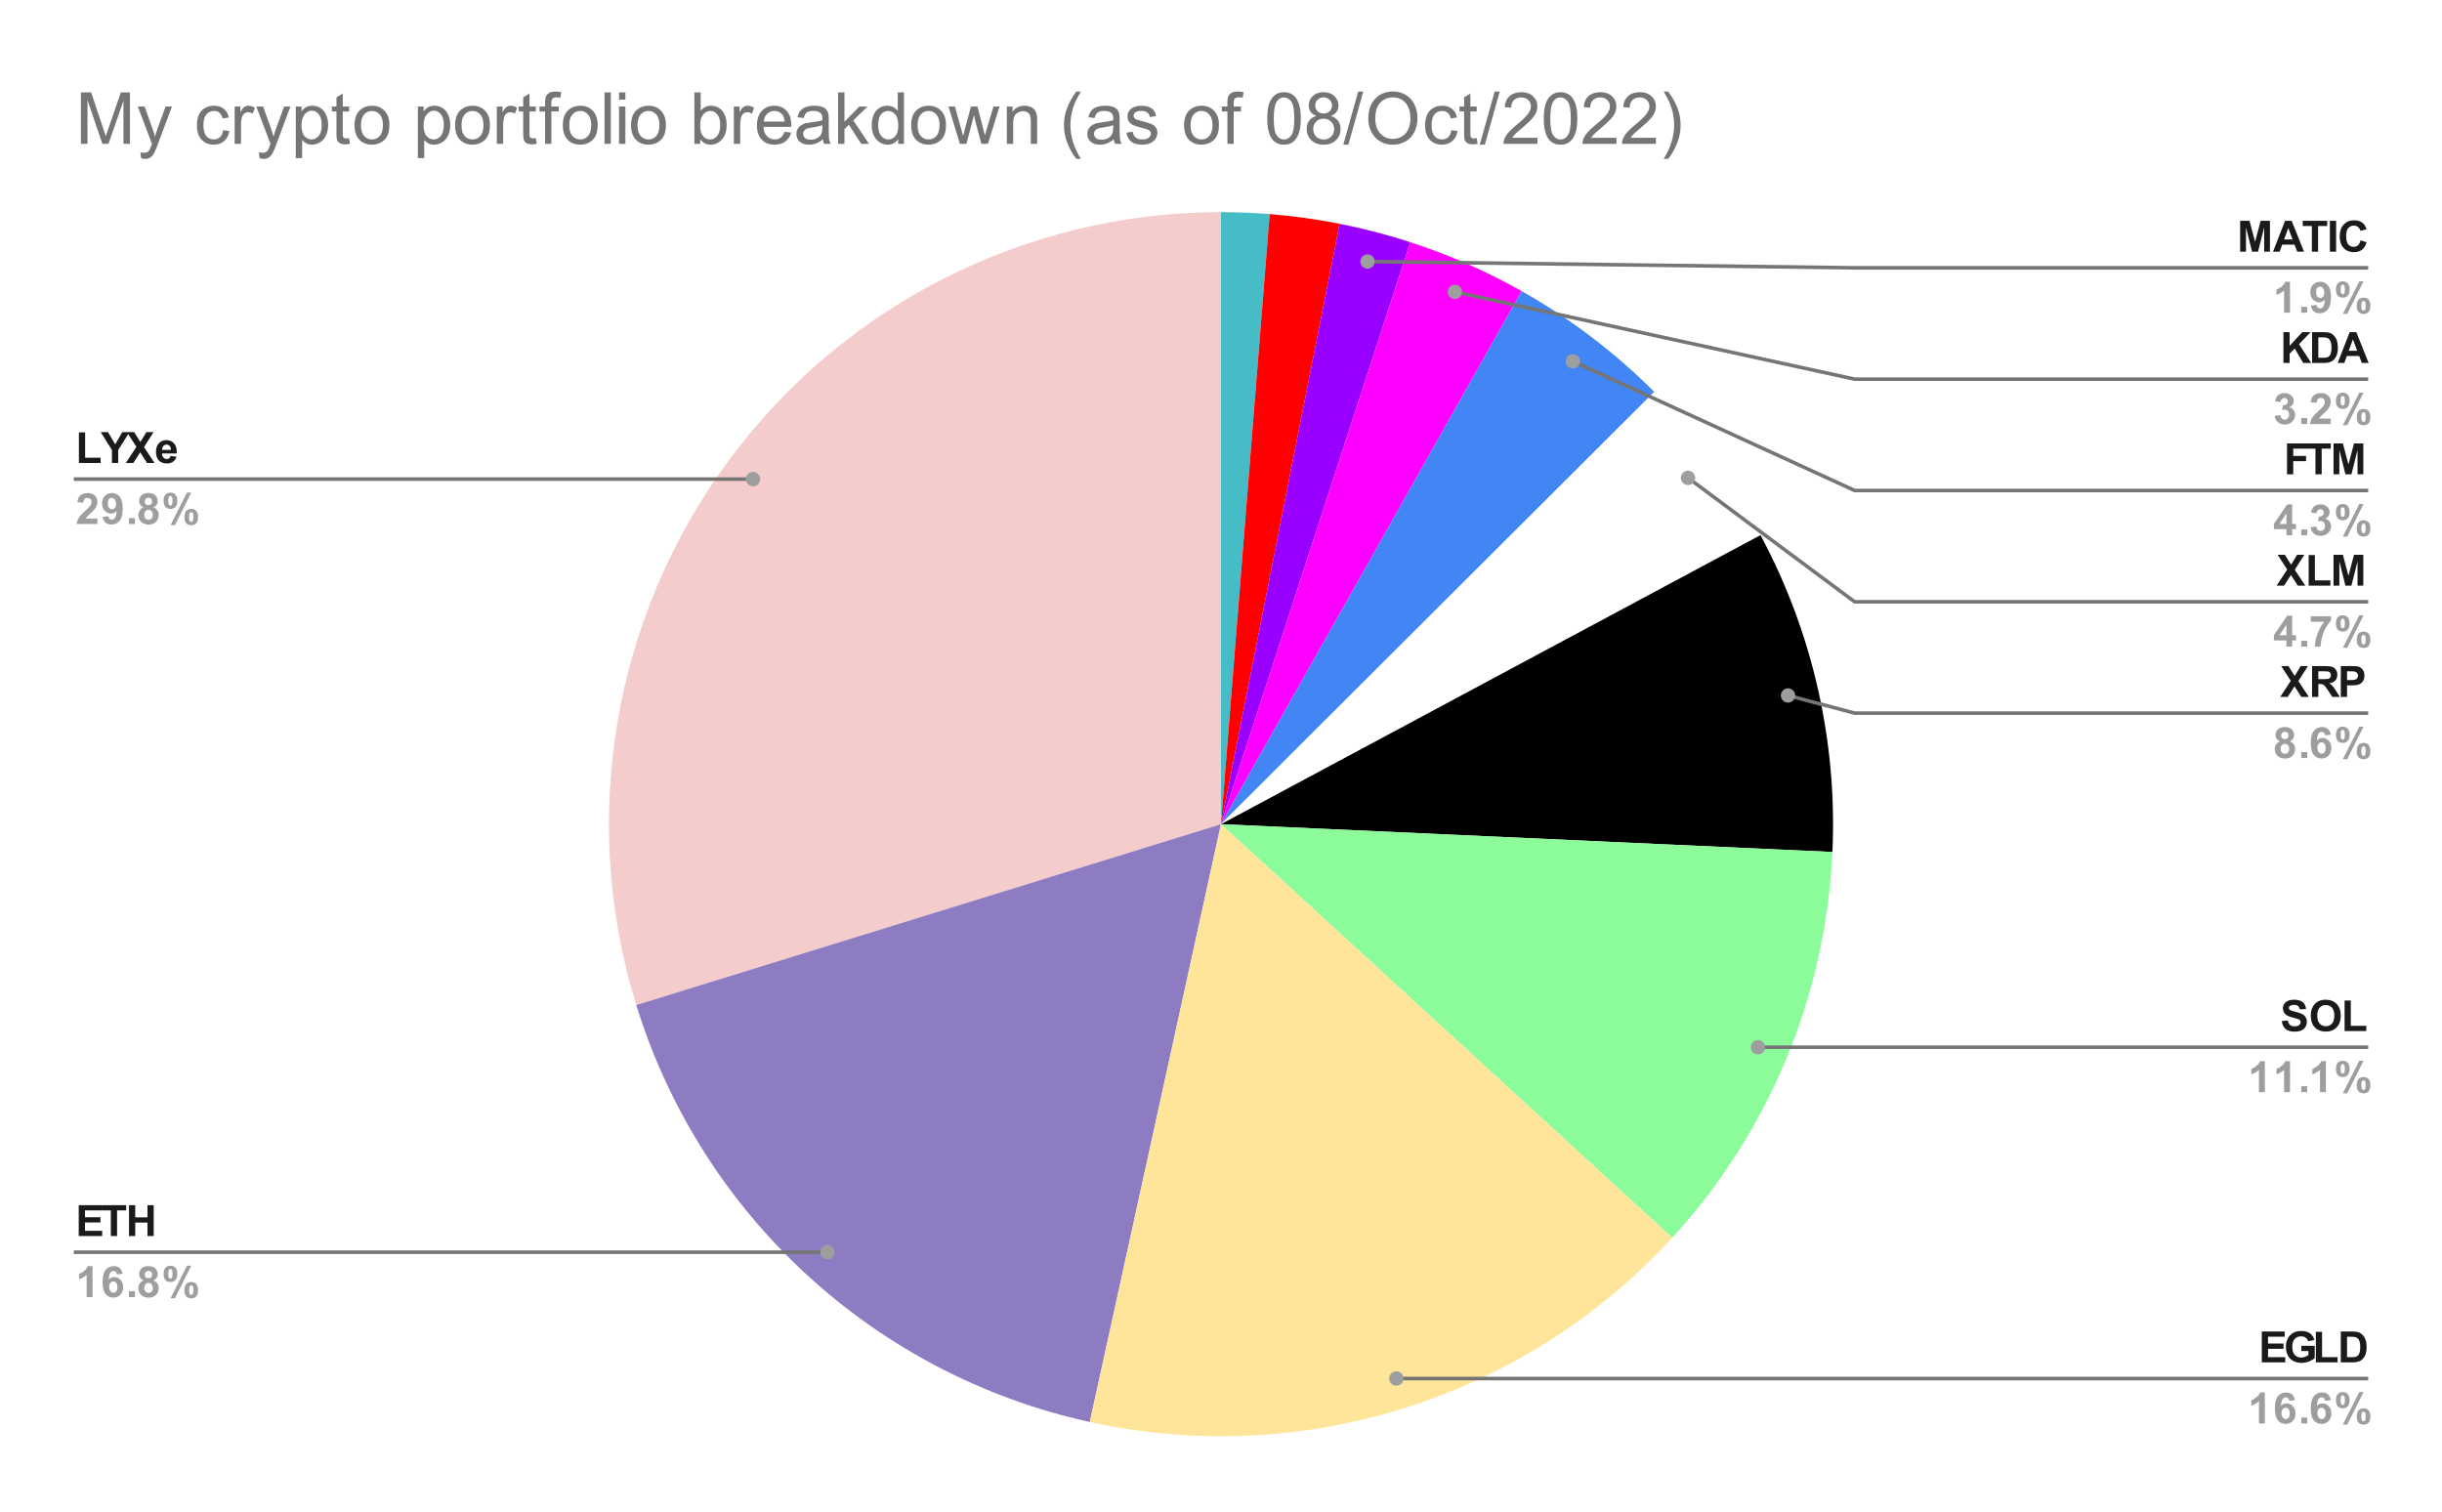 <svg version="1.1" viewBox="0.0 0.0 680.0 421.0" fill="none" stroke="none" stroke-linecap="square" stroke-miterlimit="10" width="680" height="421" xmlns:xlink="http://www.w3.org/1999/xlink" xmlns="http://www.w3.org/2000/svg"><path fill="#ffffff" d="M0 0L680.0 0L680.0 421.0L0 421.0L0 0Z" fill-rule="nonzero"/><path fill="#46bdc6" d="M340.0 59.083C344.523 59.083 349.045 59.263 353.553 59.623L340.0 229.517Z" fill-rule="nonzero"/><path fill="#ff0000" d="M353.553 59.623C360.092 60.145 366.595 61.043 373.031 62.315L340.0 229.517Z" fill-rule="nonzero"/><path fill="#9900ff" d="M373.031 62.315C379.688 63.63 386.26 65.341 392.714 67.44L340.0 229.517Z" fill-rule="nonzero"/><path fill="#ff00ff" d="M392.714 67.44C403.474 70.94 413.86 75.503 423.717 81.061L340.0 229.517Z" fill-rule="nonzero"/><path fill="#4285f4" d="M423.717 81.061C437.25 88.693 449.676 98.139 460.649 109.137L340.0 229.517Z" fill-rule="nonzero"/><path fill="#ffffff" d="M460.649 109.137C472.402 120.916 482.366 134.352 490.225 149.017L340.0 229.517Z" fill-rule="nonzero"/><path fill="#000000" d="M490.225 149.017C504.731 176.088 511.652 206.575 510.257 237.256L340.0 229.517Z" fill-rule="nonzero"/><path fill="#8cfb9a" d="M510.257 237.256C508.442 277.192 492.646 315.219 465.631 344.688L340.0 229.517Z" fill-rule="nonzero"/><path fill="#f4cccc" d="M177.177 279.878C161.182 228.165 170.704 171.928 202.831 128.363C234.958 84.797 285.87 59.083 340.0 59.083L340.0 229.517Z" fill-rule="nonzero"/><path fill="#8e7cc3" d="M303.466 395.988C243.54 382.837 195.306 338.491 177.177 279.878L340.0 229.517Z" fill-rule="nonzero"/><path fill="#ffe599" d="M465.631 344.688C424.581 389.466 362.801 409.01 303.466 395.988L340.0 229.517Z" fill-rule="nonzero"/><path fill="#1a1a1a" d="M21.972 128.92L21.972 120.405L23.706 120.405L23.706 127.467L28.019 127.467L28.019 128.92L21.972 128.92ZM31.175 128.92L31.175 125.311L28.034 120.327L30.066 120.327L32.081 123.733L34.066 120.327L36.066 120.327L32.909 125.311L32.909 128.92L31.175 128.92ZM35.05 128.92L37.987 124.436L35.331 120.327L37.347 120.327L39.081 123.092L40.769 120.327L42.769 120.327L40.097 124.499L43.034 128.92L40.941 128.92L39.034 125.952L37.128 128.92L35.05 128.92ZM47.519 126.936L49.159 127.217Q48.847 128.124 48.159 128.592Q47.472 129.061 46.456 129.061Q44.831 129.061 44.05 127.999Q43.425 127.155 43.425 125.858Q43.425 124.311 44.237 123.436Q45.05 122.561 46.284 122.561Q47.675 122.561 48.472 123.483Q49.284 124.389 49.237 126.28L45.112 126.28Q45.144 127.014 45.519 127.42Q45.894 127.827 46.472 127.827Q46.847 127.827 47.112 127.624Q47.378 127.405 47.519 126.936ZM47.612 125.28Q47.597 124.561 47.237 124.186Q46.894 123.811 46.378 123.811Q45.847 123.811 45.487 124.202Q45.144 124.608 45.144 125.28L47.612 125.28Z" fill-rule="nonzero"/><path fill="#9e9e9e" d="M27.128 144.389L27.128 145.92L21.347 145.92Q21.441 145.045 21.909 144.28Q22.378 143.499 23.769 142.217Q24.878 141.186 25.128 140.811Q25.472 140.295 25.472 139.795Q25.472 139.249 25.175 138.952Q24.878 138.655 24.363 138.655Q23.847 138.655 23.534 138.967Q23.238 139.28 23.191 139.999L21.55 139.842Q21.691 138.483 22.456 137.889Q23.238 137.295 24.394 137.295Q25.675 137.295 26.394 137.983Q27.128 138.67 27.128 139.686Q27.128 140.264 26.909 140.795Q26.706 141.311 26.253 141.889Q25.956 142.264 25.175 142.983Q24.394 143.702 24.191 143.936Q23.988 144.17 23.847 144.389L27.128 144.389ZM28.597 143.936L30.191 143.764Q30.253 144.249 30.488 144.483Q30.738 144.717 31.144 144.717Q31.659 144.717 32.003 144.249Q32.362 143.78 32.472 142.295Q31.847 143.014 30.909 143.014Q29.909 143.014 29.159 142.233Q28.425 141.452 28.425 140.202Q28.425 138.889 29.206 138.092Q29.988 137.295 31.191 137.295Q32.487 137.295 33.331 138.311Q34.175 139.311 34.175 141.624Q34.175 143.983 33.3 145.03Q32.425 146.077 31.019 146.077Q30.019 146.077 29.394 145.545Q28.769 144.999 28.597 143.936ZM32.316 140.342Q32.316 139.545 31.956 139.108Q31.597 138.655 31.113 138.655Q30.659 138.655 30.347 139.014Q30.05 139.374 30.05 140.202Q30.05 141.03 30.378 141.42Q30.706 141.811 31.191 141.811Q31.675 141.811 31.988 141.436Q32.316 141.061 32.316 140.342ZM35.909 145.92L35.909 144.28L37.566 144.28L37.566 145.92L35.909 145.92ZM39.972 141.28Q39.331 141.014 39.034 140.545Q38.753 140.077 38.753 139.514Q38.753 138.545 39.425 137.92Q40.097 137.295 41.331 137.295Q42.55 137.295 43.222 137.92Q43.909 138.545 43.909 139.514Q43.909 140.108 43.597 140.577Q43.284 141.045 42.722 141.28Q43.441 141.577 43.816 142.124Q44.191 142.67 44.191 143.389Q44.191 144.577 43.425 145.327Q42.675 146.077 41.409 146.077Q40.237 146.077 39.456 145.452Q38.534 144.733 38.534 143.467Q38.534 142.764 38.878 142.186Q39.222 141.608 39.972 141.28ZM40.316 139.624Q40.316 140.124 40.581 140.405Q40.862 140.67 41.331 140.67Q41.8 140.67 42.081 140.389Q42.362 140.108 42.362 139.624Q42.362 139.155 42.081 138.889Q41.8 138.608 41.347 138.608Q40.878 138.608 40.597 138.889Q40.316 139.17 40.316 139.624ZM40.159 143.311Q40.159 143.983 40.503 144.374Q40.862 144.749 41.378 144.749Q41.894 144.749 42.222 144.389Q42.55 144.014 42.55 143.327Q42.55 142.717 42.206 142.358Q41.878 141.983 41.362 141.983Q40.753 141.983 40.456 142.405Q40.159 142.827 40.159 143.311ZM45.566 139.452Q45.566 138.295 46.066 137.749Q46.581 137.186 47.456 137.186Q48.347 137.186 48.847 137.749Q49.362 138.295 49.362 139.452Q49.362 140.608 48.847 141.17Q48.347 141.717 47.487 141.717Q46.581 141.717 46.066 141.17Q45.566 140.608 45.566 139.452ZM46.862 139.436Q46.862 140.28 47.05 140.561Q47.191 140.78 47.456 140.78Q47.722 140.78 47.862 140.561Q48.05 140.28 48.05 139.436Q48.05 138.608 47.862 138.327Q47.722 138.108 47.456 138.108Q47.191 138.108 47.05 138.311Q46.862 138.608 46.862 139.436ZM48.706 146.249L47.487 146.249L52.066 137.186L53.253 137.186L48.706 146.249ZM51.362 143.999Q51.362 142.842 51.862 142.28Q52.378 141.717 53.253 141.717Q54.144 141.717 54.644 142.28Q55.159 142.842 55.159 143.999Q55.159 145.155 54.644 145.717Q54.144 146.264 53.284 146.264Q52.378 146.264 51.862 145.717Q51.362 145.155 51.362 143.999ZM52.644 143.983Q52.644 144.827 52.847 145.108Q52.987 145.327 53.253 145.327Q53.519 145.327 53.659 145.108Q53.847 144.827 53.847 143.983Q53.847 143.155 53.659 142.858Q53.519 142.655 53.253 142.655Q52.987 142.655 52.847 142.858Q52.644 143.155 52.644 143.983Z" fill-rule="nonzero"/><path stroke="#757575" stroke-width="1.0" stroke-linecap="butt" d="M21.05 133.42L163.567 133.42L209.689 133.42" fill-rule="nonzero"/><path fill="#9e9e9e" d="M211.689 133.42C211.689 132.316 210.794 131.42 209.689 131.42C208.585 131.42 207.689 132.316 207.689 133.42C207.689 134.525 208.585 135.42 209.689 135.42C210.794 135.42 211.689 134.525 211.689 133.42" fill-rule="nonzero"/><path fill="#1a1a1a" d="M21.925 344.208L21.925 335.614L28.3 335.614L28.3 337.067L23.659 337.067L23.659 338.974L27.972 338.974L27.972 340.427L23.659 340.427L23.659 342.755L28.456 342.755L28.456 344.208L21.925 344.208ZM30.863 344.208L30.863 337.067L28.316 337.067L28.316 335.614L35.128 335.614L35.128 337.067L32.597 337.067L32.597 344.208L30.863 344.208ZM35.925 344.208L35.925 335.614L37.659 335.614L37.659 339.005L41.066 339.005L41.066 335.614L42.8 335.614L42.8 344.208L41.066 344.208L41.066 340.458L37.659 340.458L37.659 344.208L35.925 344.208Z" fill-rule="nonzero"/><path fill="#9e9e9e" d="M25.769 361.208L24.128 361.208L24.128 355.005Q23.222 355.849 22.003 356.255L22.003 354.755Q22.644 354.552 23.394 353.958Q24.159 353.364 24.441 352.583L25.769 352.583L25.769 361.208ZM34.144 354.724L32.55 354.896Q32.487 354.411 32.237 354.177Q31.988 353.942 31.597 353.942Q31.081 353.942 30.722 354.411Q30.363 354.88 30.269 356.349Q30.878 355.63 31.8 355.63Q32.831 355.63 33.566 356.411Q34.3 357.192 34.3 358.442Q34.3 359.755 33.519 360.552Q32.753 361.349 31.534 361.349Q30.238 361.349 29.394 360.349Q28.566 359.333 28.566 357.036Q28.566 354.661 29.425 353.63Q30.3 352.583 31.706 352.583Q32.675 352.583 33.316 353.13Q33.956 353.677 34.144 354.724ZM30.409 358.317Q30.409 359.114 30.769 359.552Q31.144 359.989 31.613 359.989Q32.081 359.989 32.378 359.63Q32.691 359.271 32.691 358.458Q32.691 357.614 32.362 357.239Q32.034 356.849 31.534 356.849Q31.066 356.849 30.738 357.224Q30.409 357.583 30.409 358.317ZM35.909 361.208L35.909 359.567L37.566 359.567L37.566 361.208L35.909 361.208ZM39.972 356.567Q39.331 356.302 39.034 355.833Q38.753 355.364 38.753 354.802Q38.753 353.833 39.425 353.208Q40.097 352.583 41.331 352.583Q42.55 352.583 43.222 353.208Q43.909 353.833 43.909 354.802Q43.909 355.396 43.597 355.864Q43.284 356.333 42.722 356.567Q43.441 356.864 43.816 357.411Q44.191 357.958 44.191 358.677Q44.191 359.864 43.425 360.614Q42.675 361.364 41.409 361.364Q40.237 361.364 39.456 360.739Q38.534 360.021 38.534 358.755Q38.534 358.052 38.878 357.474Q39.222 356.896 39.972 356.567ZM40.316 354.911Q40.316 355.411 40.581 355.692Q40.862 355.958 41.331 355.958Q41.8 355.958 42.081 355.677Q42.362 355.396 42.362 354.911Q42.362 354.442 42.081 354.177Q41.8 353.896 41.347 353.896Q40.878 353.896 40.597 354.177Q40.316 354.458 40.316 354.911ZM40.159 358.599Q40.159 359.271 40.503 359.661Q40.862 360.036 41.378 360.036Q41.894 360.036 42.222 359.677Q42.55 359.302 42.55 358.614Q42.55 358.005 42.206 357.646Q41.878 357.271 41.362 357.271Q40.753 357.271 40.456 357.692Q40.159 358.114 40.159 358.599ZM45.566 354.739Q45.566 353.583 46.066 353.036Q46.581 352.474 47.456 352.474Q48.347 352.474 48.847 353.036Q49.362 353.583 49.362 354.739Q49.362 355.896 48.847 356.458Q48.347 357.005 47.487 357.005Q46.581 357.005 46.066 356.458Q45.566 355.896 45.566 354.739ZM46.862 354.724Q46.862 355.567 47.05 355.849Q47.191 356.067 47.456 356.067Q47.722 356.067 47.862 355.849Q48.05 355.567 48.05 354.724Q48.05 353.896 47.862 353.614Q47.722 353.396 47.456 353.396Q47.191 353.396 47.05 353.599Q46.862 353.896 46.862 354.724ZM48.706 361.536L47.487 361.536L52.066 352.474L53.253 352.474L48.706 361.536ZM51.362 359.286Q51.362 358.13 51.862 357.567Q52.378 357.005 53.253 357.005Q54.144 357.005 54.644 357.567Q55.159 358.13 55.159 359.286Q55.159 360.442 54.644 361.005Q54.144 361.552 53.284 361.552Q52.378 361.552 51.862 361.005Q51.362 360.442 51.362 359.286ZM52.644 359.271Q52.644 360.114 52.847 360.396Q52.987 360.614 53.253 360.614Q53.519 360.614 53.659 360.396Q53.847 360.114 53.847 359.271Q53.847 358.442 53.659 358.146Q53.519 357.942 53.253 357.942Q52.987 357.942 52.847 358.146Q52.644 358.442 52.644 359.271Z" fill-rule="nonzero"/><path stroke="#757575" stroke-width="1.0" stroke-linecap="butt" d="M21.05 348.708L163.567 348.708L230.415 348.708" fill-rule="nonzero"/><path fill="#9e9e9e" d="M232.415 348.708C232.415 347.604 231.52 346.708 230.415 346.708C229.311 346.708 228.415 347.604 228.415 348.708C228.415 349.813 229.311 350.708 230.415 350.708C231.52 350.708 232.415 349.813 232.415 348.708" fill-rule="nonzero"/><path fill="#1a1a1a" d="M623.794 70.083L623.794 61.49L626.403 61.49L627.95 67.349L629.497 61.49L632.091 61.49L632.091 70.083L630.481 70.083L630.481 63.318L628.778 70.083L627.106 70.083L625.419 63.318L625.419 70.083L623.794 70.083ZM641.575 70.083L639.684 70.083L638.934 68.13L635.497 68.13L634.794 70.083L632.95 70.083L636.294 61.49L638.138 61.49L641.575 70.083ZM638.372 66.677L637.2 63.49L636.028 66.677L638.372 66.677ZM643.763 70.083L643.763 62.943L641.216 62.943L641.216 61.49L648.028 61.49L648.028 62.943L645.497 62.943L645.497 70.083L643.763 70.083ZM648.778 70.083L648.778 61.49L650.513 61.49L650.513 70.083L648.778 70.083ZM657.325 66.927L658.997 67.458Q658.622 68.865 657.716 69.552Q656.809 70.224 655.434 70.224Q653.716 70.224 652.606 69.068Q651.513 67.896 651.513 65.865Q651.513 63.724 652.622 62.536Q653.731 61.349 655.544 61.349Q657.122 61.349 658.106 62.271Q658.684 62.833 658.981 63.865L657.263 64.271Q657.106 63.599 656.622 63.224Q656.138 62.833 655.45 62.833Q654.497 62.833 653.903 63.521Q653.309 64.193 653.309 65.74Q653.309 67.365 653.888 68.052Q654.481 68.74 655.419 68.74Q656.106 68.74 656.606 68.302Q657.106 67.865 657.325 66.927Z" fill-rule="nonzero"/><path fill="#9e9e9e" d="M637.669 87.083L636.028 87.083L636.028 80.88Q635.122 81.724 633.903 82.13L633.903 80.63Q634.544 80.427 635.294 79.833Q636.059 79.24 636.341 78.458L637.669 78.458L637.669 87.083ZM640.809 87.083L640.809 85.443L642.466 85.443L642.466 87.083L640.809 87.083ZM643.497 85.099L645.091 84.927Q645.153 85.411 645.388 85.646Q645.638 85.88 646.044 85.88Q646.559 85.88 646.903 85.411Q647.263 84.943 647.372 83.458Q646.747 84.177 645.809 84.177Q644.809 84.177 644.059 83.396Q643.325 82.615 643.325 81.365Q643.325 80.052 644.106 79.255Q644.888 78.458 646.091 78.458Q647.388 78.458 648.231 79.474Q649.075 80.474 649.075 82.786Q649.075 85.146 648.2 86.193Q647.325 87.24 645.919 87.24Q644.919 87.24 644.294 86.708Q643.669 86.161 643.497 85.099ZM647.216 81.505Q647.216 80.708 646.856 80.271Q646.497 79.818 646.013 79.818Q645.559 79.818 645.247 80.177Q644.95 80.536 644.95 81.365Q644.95 82.193 645.278 82.583Q645.606 82.974 646.091 82.974Q646.575 82.974 646.888 82.599Q647.216 82.224 647.216 81.505ZM650.466 80.615Q650.466 79.458 650.966 78.911Q651.481 78.349 652.356 78.349Q653.247 78.349 653.747 78.911Q654.263 79.458 654.263 80.615Q654.263 81.771 653.747 82.333Q653.247 82.88 652.388 82.88Q651.481 82.88 650.966 82.333Q650.466 81.771 650.466 80.615ZM651.763 80.599Q651.763 81.443 651.95 81.724Q652.091 81.943 652.356 81.943Q652.622 81.943 652.763 81.724Q652.95 81.443 652.95 80.599Q652.95 79.771 652.763 79.49Q652.622 79.271 652.356 79.271Q652.091 79.271 651.95 79.474Q651.763 79.771 651.763 80.599ZM653.606 87.411L652.388 87.411L656.966 78.349L658.153 78.349L653.606 87.411ZM656.263 85.161Q656.263 84.005 656.763 83.443Q657.278 82.88 658.153 82.88Q659.044 82.88 659.544 83.443Q660.059 84.005 660.059 85.161Q660.059 86.318 659.544 86.88Q659.044 87.427 658.184 87.427Q657.278 87.427 656.763 86.88Q656.263 86.318 656.263 85.161ZM657.544 85.146Q657.544 85.99 657.747 86.271Q657.888 86.49 658.153 86.49Q658.419 86.49 658.559 86.271Q658.747 85.99 658.747 85.146Q658.747 84.318 658.559 84.021Q658.419 83.818 658.153 83.818Q657.888 83.818 657.747 84.021Q657.544 84.318 657.544 85.146Z" fill-rule="nonzero"/><path stroke="#757575" stroke-width="1.0" stroke-linecap="butt" d="M658.95 74.583L516.433 74.583L380.801 72.83" fill-rule="nonzero"/><path fill="#9e9e9e" d="M382.801 72.83C382.801 71.726 381.906 70.83 380.801 70.83C379.697 70.83 378.801 71.726 378.801 72.83C378.801 73.935 379.697 74.83 380.801 74.83C381.906 74.83 382.801 73.935 382.801 72.83" fill-rule="nonzero"/><path fill="#1a1a1a" d="M635.841 101.083L635.841 92.49L637.575 92.49L637.575 96.302L641.091 92.49L643.419 92.49L640.184 95.833L643.591 101.083L641.356 101.083L638.981 97.052L637.575 98.49L637.575 101.083L635.841 101.083ZM643.825 92.49L646.981 92.49Q648.059 92.49 648.622 92.661Q649.372 92.88 649.903 93.458Q650.45 94.021 650.731 94.849Q651.013 95.661 651.013 96.865Q651.013 97.927 650.763 98.693Q650.434 99.63 649.841 100.208Q649.388 100.661 648.622 100.896Q648.044 101.083 647.075 101.083L643.825 101.083L643.825 92.49ZM645.559 93.943L645.559 99.63L646.841 99.63Q647.575 99.63 647.903 99.552Q648.325 99.443 648.591 99.193Q648.872 98.943 649.044 98.365Q649.231 97.786 649.231 96.786Q649.231 95.802 649.044 95.271Q648.872 94.724 648.559 94.427Q648.247 94.13 647.763 94.021Q647.388 93.943 646.325 93.943L645.559 93.943ZM659.575 101.083L657.684 101.083L656.934 99.13L653.497 99.13L652.794 101.083L650.95 101.083L654.294 92.49L656.138 92.49L659.575 101.083ZM656.372 97.677L655.2 94.49L654.028 97.677L656.372 97.677Z" fill-rule="nonzero"/><path fill="#9e9e9e" d="M633.403 115.802L634.997 115.615Q635.075 116.224 635.403 116.552Q635.747 116.865 636.216 116.865Q636.731 116.865 637.075 116.474Q637.419 116.083 637.419 115.427Q637.419 114.818 637.075 114.458Q636.747 114.083 636.278 114.083Q635.95 114.083 635.513 114.208L635.7 112.865Q636.372 112.88 636.716 112.583Q637.075 112.271 637.075 111.755Q637.075 111.333 636.809 111.083Q636.559 110.818 636.122 110.818Q635.7 110.818 635.403 111.115Q635.106 111.396 635.044 111.958L633.528 111.708Q633.684 110.927 633.997 110.458Q634.325 109.99 634.888 109.724Q635.466 109.458 636.169 109.458Q637.388 109.458 638.122 110.224Q638.716 110.865 638.716 111.661Q638.716 112.786 637.481 113.458Q638.231 113.63 638.669 114.177Q639.106 114.724 639.106 115.505Q639.106 116.63 638.278 117.427Q637.45 118.224 636.231 118.224Q635.059 118.224 634.294 117.552Q633.528 116.88 633.403 115.802ZM640.809 118.083L640.809 116.443L642.466 116.443L642.466 118.083L640.809 118.083ZM649.028 116.552L649.028 118.083L643.247 118.083Q643.341 117.208 643.809 116.443Q644.278 115.661 645.669 114.38Q646.778 113.349 647.028 112.974Q647.372 112.458 647.372 111.958Q647.372 111.411 647.075 111.115Q646.778 110.818 646.263 110.818Q645.747 110.818 645.434 111.13Q645.138 111.443 645.091 112.161L643.45 112.005Q643.591 110.646 644.356 110.052Q645.138 109.458 646.294 109.458Q647.575 109.458 648.294 110.146Q649.028 110.833 649.028 111.849Q649.028 112.427 648.809 112.958Q648.606 113.474 648.153 114.052Q647.856 114.427 647.075 115.146Q646.294 115.865 646.091 116.099Q645.888 116.333 645.747 116.552L649.028 116.552ZM650.466 111.615Q650.466 110.458 650.966 109.911Q651.481 109.349 652.356 109.349Q653.247 109.349 653.747 109.911Q654.263 110.458 654.263 111.615Q654.263 112.771 653.747 113.333Q653.247 113.88 652.388 113.88Q651.481 113.88 650.966 113.333Q650.466 112.771 650.466 111.615ZM651.763 111.599Q651.763 112.443 651.95 112.724Q652.091 112.943 652.356 112.943Q652.622 112.943 652.763 112.724Q652.95 112.443 652.95 111.599Q652.95 110.771 652.763 110.49Q652.622 110.271 652.356 110.271Q652.091 110.271 651.95 110.474Q651.763 110.771 651.763 111.599ZM653.606 118.411L652.388 118.411L656.966 109.349L658.153 109.349L653.606 118.411ZM656.263 116.161Q656.263 115.005 656.763 114.443Q657.278 113.88 658.153 113.88Q659.044 113.88 659.544 114.443Q660.059 115.005 660.059 116.161Q660.059 117.318 659.544 117.88Q659.044 118.427 658.184 118.427Q657.278 118.427 656.763 117.88Q656.263 117.318 656.263 116.161ZM657.544 116.146Q657.544 116.99 657.747 117.271Q657.888 117.49 658.153 117.49Q658.419 117.49 658.559 117.271Q658.747 116.99 658.747 116.146Q658.747 115.318 658.559 115.021Q658.419 114.818 658.153 114.818Q657.888 114.818 657.747 115.021Q657.544 115.318 657.544 116.146Z" fill-rule="nonzero"/><path stroke="#757575" stroke-width="1.0" stroke-linecap="butt" d="M658.95 105.583L516.433 105.583L405.127 81.281" fill-rule="nonzero"/><path fill="#9e9e9e" d="M407.127 81.281C407.127 80.176 406.231 79.281 405.127 79.281C404.022 79.281 403.127 80.176 403.127 81.281C403.127 82.385 404.022 83.281 405.127 83.281C406.231 83.281 407.127 82.385 407.127 81.281" fill-rule="nonzero"/><path fill="#1a1a1a" d="M636.841 132.083L636.841 123.49L642.731 123.49L642.731 124.943L638.575 124.943L638.575 126.974L642.153 126.974L642.153 128.427L638.575 128.427L638.575 132.083L636.841 132.083ZM644.763 132.083L644.763 124.943L642.216 124.943L642.216 123.49L649.028 123.49L649.028 124.943L646.497 124.943L646.497 132.083L644.763 132.083ZM649.794 132.083L649.794 123.49L652.403 123.49L653.95 129.349L655.497 123.49L658.091 123.49L658.091 132.083L656.481 132.083L656.481 125.318L654.778 132.083L653.106 132.083L651.419 125.318L651.419 132.083L649.794 132.083Z" fill-rule="nonzero"/><path fill="#9e9e9e" d="M636.684 149.083L636.684 147.349L633.169 147.349L633.169 145.911L636.903 140.458L638.278 140.458L638.278 145.911L639.356 145.911L639.356 147.349L638.278 147.349L638.278 149.083L636.684 149.083ZM636.684 145.911L636.684 142.974L634.716 145.911L636.684 145.911ZM640.809 149.083L640.809 147.443L642.466 147.443L642.466 149.083L640.809 149.083ZM643.403 146.802L644.997 146.615Q645.075 147.224 645.403 147.552Q645.747 147.865 646.216 147.865Q646.731 147.865 647.075 147.474Q647.419 147.083 647.419 146.427Q647.419 145.818 647.075 145.458Q646.747 145.083 646.278 145.083Q645.95 145.083 645.513 145.208L645.7 143.865Q646.372 143.88 646.716 143.583Q647.075 143.271 647.075 142.755Q647.075 142.333 646.809 142.083Q646.559 141.818 646.122 141.818Q645.7 141.818 645.403 142.115Q645.106 142.396 645.044 142.958L643.528 142.708Q643.684 141.927 643.997 141.458Q644.325 140.99 644.888 140.724Q645.466 140.458 646.169 140.458Q647.388 140.458 648.122 141.224Q648.716 141.865 648.716 142.661Q648.716 143.786 647.481 144.458Q648.231 144.63 648.669 145.177Q649.106 145.724 649.106 146.505Q649.106 147.63 648.278 148.427Q647.45 149.224 646.231 149.224Q645.059 149.224 644.294 148.552Q643.528 147.88 643.403 146.802ZM650.466 142.615Q650.466 141.458 650.966 140.911Q651.481 140.349 652.356 140.349Q653.247 140.349 653.747 140.911Q654.263 141.458 654.263 142.615Q654.263 143.771 653.747 144.333Q653.247 144.88 652.388 144.88Q651.481 144.88 650.966 144.333Q650.466 143.771 650.466 142.615ZM651.763 142.599Q651.763 143.443 651.95 143.724Q652.091 143.943 652.356 143.943Q652.622 143.943 652.763 143.724Q652.95 143.443 652.95 142.599Q652.95 141.771 652.763 141.49Q652.622 141.271 652.356 141.271Q652.091 141.271 651.95 141.474Q651.763 141.771 651.763 142.599ZM653.606 149.411L652.388 149.411L656.966 140.349L658.153 140.349L653.606 149.411ZM656.263 147.161Q656.263 146.005 656.763 145.443Q657.278 144.88 658.153 144.88Q659.044 144.88 659.544 145.443Q660.059 146.005 660.059 147.161Q660.059 148.318 659.544 148.88Q659.044 149.427 658.184 149.427Q657.278 149.427 656.763 148.88Q656.263 148.318 656.263 147.161ZM657.544 147.146Q657.544 147.99 657.747 148.271Q657.888 148.49 658.153 148.49Q658.419 148.49 658.559 148.271Q658.747 147.99 658.747 147.146Q658.747 146.318 658.559 146.021Q658.419 145.818 658.153 145.818Q657.888 145.818 657.747 146.021Q657.544 146.318 657.544 147.146Z" fill-rule="nonzero"/><path stroke="#757575" stroke-width="1.0" stroke-linecap="butt" d="M658.95 136.583L516.433 136.583L437.986 100.621" fill-rule="nonzero"/><path fill="#9e9e9e" d="M439.986 100.621C439.986 99.516 439.09 98.621 437.986 98.621C436.881 98.621 435.986 99.516 435.986 100.621C435.986 101.725 436.881 102.621 437.986 102.621C439.09 102.621 439.986 101.725 439.986 100.621" fill-rule="nonzero"/><path fill="#1a1a1a" d="M633.95 163.083L636.888 158.599L634.231 154.49L636.247 154.49L637.981 157.255L639.669 154.49L641.669 154.49L638.997 158.661L641.934 163.083L639.841 163.083L637.934 160.115L636.028 163.083L633.95 163.083ZM642.872 163.083L642.872 154.568L644.606 154.568L644.606 161.63L648.919 161.63L648.919 163.083L642.872 163.083ZM649.794 163.083L649.794 154.49L652.403 154.49L653.95 160.349L655.497 154.49L658.091 154.49L658.091 163.083L656.481 163.083L656.481 156.318L654.778 163.083L653.106 163.083L651.419 156.318L651.419 163.083L649.794 163.083Z" fill-rule="nonzero"/><path fill="#9e9e9e" d="M636.684 180.083L636.684 178.349L633.169 178.349L633.169 176.911L636.903 171.458L638.278 171.458L638.278 176.911L639.356 176.911L639.356 178.349L638.278 178.349L638.278 180.083L636.684 180.083ZM636.684 176.911L636.684 173.974L634.716 176.911L636.684 176.911ZM640.809 180.083L640.809 178.443L642.466 178.443L642.466 180.083L640.809 180.083ZM643.466 173.146L643.466 171.615L649.091 171.615L649.091 172.802Q648.388 173.49 647.669 174.771Q646.95 176.052 646.575 177.505Q646.2 178.943 646.2 180.083L644.622 180.083Q644.653 178.302 645.341 176.458Q646.044 174.599 647.2 173.146L643.466 173.146ZM650.466 173.615Q650.466 172.458 650.966 171.911Q651.481 171.349 652.356 171.349Q653.247 171.349 653.747 171.911Q654.263 172.458 654.263 173.615Q654.263 174.771 653.747 175.333Q653.247 175.88 652.388 175.88Q651.481 175.88 650.966 175.333Q650.466 174.771 650.466 173.615ZM651.763 173.599Q651.763 174.443 651.95 174.724Q652.091 174.943 652.356 174.943Q652.622 174.943 652.763 174.724Q652.95 174.443 652.95 173.599Q652.95 172.771 652.763 172.49Q652.622 172.271 652.356 172.271Q652.091 172.271 651.95 172.474Q651.763 172.771 651.763 173.599ZM653.606 180.411L652.388 180.411L656.966 171.349L658.153 171.349L653.606 180.411ZM656.263 178.161Q656.263 177.005 656.763 176.443Q657.278 175.88 658.153 175.88Q659.044 175.88 659.544 176.443Q660.059 177.005 660.059 178.161Q660.059 179.318 659.544 179.88Q659.044 180.427 658.184 180.427Q657.278 180.427 656.763 179.88Q656.263 179.318 656.263 178.161ZM657.544 178.146Q657.544 178.99 657.747 179.271Q657.888 179.49 658.153 179.49Q658.419 179.49 658.559 179.271Q658.747 178.99 658.747 178.146Q658.747 177.318 658.559 177.021Q658.419 176.818 658.153 176.818Q657.888 176.818 657.747 177.021Q657.544 177.318 657.544 178.146Z" fill-rule="nonzero"/><path stroke="#757575" stroke-width="1.0" stroke-linecap="butt" d="M658.95 167.583L516.433 167.583L470.052 133.071" fill-rule="nonzero"/><path fill="#9e9e9e" d="M472.052 133.071C472.052 131.966 471.157 131.071 470.052 131.071C468.948 131.071 468.052 131.966 468.052 133.071C468.052 134.175 468.948 135.071 470.052 135.071C471.157 135.071 472.052 134.175 472.052 133.071" fill-rule="nonzero"/><path fill="#1a1a1a" d="M634.95 194.083L637.888 189.599L635.231 185.49L637.247 185.49L638.981 188.255L640.669 185.49L642.669 185.49L639.997 189.661L642.934 194.083L640.841 194.083L638.934 191.115L637.028 194.083L634.95 194.083ZM643.825 194.083L643.825 185.49L647.481 185.49Q648.856 185.49 649.481 185.724Q650.106 185.958 650.481 186.552Q650.856 187.146 650.856 187.896Q650.856 188.865 650.278 189.505Q649.716 190.13 648.591 190.286Q649.153 190.615 649.513 191.021Q649.888 191.411 650.497 192.411L651.559 194.083L649.481 194.083L648.231 192.208Q647.559 191.208 647.309 190.958Q647.059 190.693 646.778 190.599Q646.513 190.49 645.919 190.49L645.559 190.49L645.559 194.083L643.825 194.083ZM645.559 189.13L646.841 189.13Q648.091 189.13 648.403 189.021Q648.716 188.911 648.888 188.661Q649.075 188.396 649.075 188.005Q649.075 187.583 648.841 187.318Q648.606 187.052 648.184 186.974Q647.966 186.943 646.919 186.943L645.559 186.943L645.559 189.13ZM651.825 194.083L651.825 185.49L654.606 185.49Q656.184 185.49 656.669 185.615Q657.403 185.818 657.903 186.474Q658.403 187.115 658.403 188.13Q658.403 188.927 658.106 189.474Q657.825 190.005 657.388 190.318Q656.95 190.615 656.481 190.724Q655.872 190.849 654.684 190.849L653.559 190.849L653.559 194.083L651.825 194.083ZM653.559 186.943L653.559 189.38L654.513 189.38Q655.528 189.38 655.872 189.255Q656.231 189.115 656.419 188.833Q656.622 188.536 656.622 188.161Q656.622 187.693 656.341 187.396Q656.059 187.083 655.638 187.005Q655.341 186.943 654.403 186.943L653.559 186.943Z" fill-rule="nonzero"/><path fill="#9e9e9e" d="M634.872 206.443Q634.231 206.177 633.934 205.708Q633.653 205.24 633.653 204.677Q633.653 203.708 634.325 203.083Q634.997 202.458 636.231 202.458Q637.45 202.458 638.122 203.083Q638.809 203.708 638.809 204.677Q638.809 205.271 638.497 205.74Q638.184 206.208 637.622 206.443Q638.341 206.74 638.716 207.286Q639.091 207.833 639.091 208.552Q639.091 209.74 638.325 210.49Q637.575 211.24 636.309 211.24Q635.138 211.24 634.356 210.615Q633.434 209.896 633.434 208.63Q633.434 207.927 633.778 207.349Q634.122 206.771 634.872 206.443ZM635.216 204.786Q635.216 205.286 635.481 205.568Q635.763 205.833 636.231 205.833Q636.7 205.833 636.981 205.552Q637.263 205.271 637.263 204.786Q637.263 204.318 636.981 204.052Q636.7 203.771 636.247 203.771Q635.778 203.771 635.497 204.052Q635.216 204.333 635.216 204.786ZM635.059 208.474Q635.059 209.146 635.403 209.536Q635.763 209.911 636.278 209.911Q636.794 209.911 637.122 209.552Q637.45 209.177 637.45 208.49Q637.45 207.88 637.106 207.521Q636.778 207.146 636.263 207.146Q635.653 207.146 635.356 207.568Q635.059 207.99 635.059 208.474ZM640.809 211.083L640.809 209.443L642.466 209.443L642.466 211.083L640.809 211.083ZM649.044 204.599L647.45 204.771Q647.388 204.286 647.138 204.052Q646.888 203.818 646.497 203.818Q645.981 203.818 645.622 204.286Q645.263 204.755 645.169 206.224Q645.778 205.505 646.7 205.505Q647.731 205.505 648.466 206.286Q649.2 207.068 649.2 208.318Q649.2 209.63 648.419 210.427Q647.653 211.224 646.434 211.224Q645.138 211.224 644.294 210.224Q643.466 209.208 643.466 206.911Q643.466 204.536 644.325 203.505Q645.2 202.458 646.606 202.458Q647.575 202.458 648.216 203.005Q648.856 203.552 649.044 204.599ZM645.309 208.193Q645.309 208.99 645.669 209.427Q646.044 209.865 646.513 209.865Q646.981 209.865 647.278 209.505Q647.591 209.146 647.591 208.333Q647.591 207.49 647.263 207.115Q646.934 206.724 646.434 206.724Q645.966 206.724 645.638 207.099Q645.309 207.458 645.309 208.193ZM650.466 204.615Q650.466 203.458 650.966 202.911Q651.481 202.349 652.356 202.349Q653.247 202.349 653.747 202.911Q654.263 203.458 654.263 204.615Q654.263 205.771 653.747 206.333Q653.247 206.88 652.388 206.88Q651.481 206.88 650.966 206.333Q650.466 205.771 650.466 204.615ZM651.763 204.599Q651.763 205.443 651.95 205.724Q652.091 205.943 652.356 205.943Q652.622 205.943 652.763 205.724Q652.95 205.443 652.95 204.599Q652.95 203.771 652.763 203.49Q652.622 203.271 652.356 203.271Q652.091 203.271 651.95 203.474Q651.763 203.771 651.763 204.599ZM653.606 211.411L652.388 211.411L656.966 202.349L658.153 202.349L653.606 211.411ZM656.263 209.161Q656.263 208.005 656.763 207.443Q657.278 206.88 658.153 206.88Q659.044 206.88 659.544 207.443Q660.059 208.005 660.059 209.161Q660.059 210.318 659.544 210.88Q659.044 211.427 658.184 211.427Q657.278 211.427 656.763 210.88Q656.263 210.318 656.263 209.161ZM657.544 209.146Q657.544 209.99 657.747 210.271Q657.888 210.49 658.153 210.49Q658.419 210.49 658.559 210.271Q658.747 209.99 658.747 209.146Q658.747 208.318 658.559 208.021Q658.419 207.818 658.153 207.818Q657.888 207.818 657.747 208.021Q657.544 208.318 657.544 209.146Z" fill-rule="nonzero"/><path stroke="#757575" stroke-width="1.0" stroke-linecap="butt" d="M658.95 198.583L516.433 198.583L497.894 193.67" fill-rule="nonzero"/><path fill="#9e9e9e" d="M499.894 193.67C499.894 192.565 498.998 191.67 497.894 191.67C496.789 191.67 495.894 192.565 495.894 193.67C495.894 194.774 496.789 195.67 497.894 195.67C498.998 195.67 499.894 194.774 499.894 193.67" fill-rule="nonzero"/><path fill="#1a1a1a" d="M635.388 284.331L637.075 284.175Q637.231 285.019 637.684 285.425Q638.153 285.816 638.95 285.816Q639.778 285.816 640.2 285.472Q640.638 285.113 640.638 284.628Q640.638 284.331 640.45 284.113Q640.278 283.894 639.825 283.738Q639.528 283.628 638.45 283.363Q637.044 283.019 636.481 282.519Q635.7 281.8 635.7 280.785Q635.7 280.128 636.059 279.566Q636.434 278.988 637.138 278.691Q637.841 278.394 638.825 278.394Q640.45 278.394 641.263 279.113Q642.075 279.816 642.122 280.988L640.388 281.066Q640.278 280.41 639.903 280.128Q639.544 279.831 638.809 279.831Q638.059 279.831 637.622 280.144Q637.356 280.331 637.356 280.675Q637.356 280.972 637.606 281.191Q637.934 281.472 639.2 281.769Q640.466 282.066 641.075 282.394Q641.684 282.706 642.028 283.269Q642.372 283.816 642.372 284.628Q642.372 285.363 641.95 286.019Q641.544 286.66 640.794 286.972Q640.044 287.285 638.934 287.285Q637.294 287.285 636.419 286.535Q635.559 285.769 635.388 284.331ZM643.466 282.878Q643.466 281.566 643.872 280.675Q644.153 280.019 644.653 279.503Q645.169 278.988 645.778 278.738Q646.575 278.394 647.622 278.394Q649.528 278.394 650.669 279.581Q651.809 280.753 651.809 282.847Q651.809 284.925 650.669 286.097Q649.544 287.269 647.653 287.269Q645.731 287.269 644.591 286.113Q643.466 284.941 643.466 282.878ZM645.263 282.831Q645.263 284.285 645.934 285.035Q646.606 285.785 647.638 285.785Q648.684 285.785 649.341 285.05Q650.013 284.3 650.013 282.8Q650.013 281.331 649.356 280.613Q648.716 279.878 647.638 279.878Q646.575 279.878 645.919 280.613Q645.263 281.347 645.263 282.831ZM652.872 287.128L652.872 278.613L654.606 278.613L654.606 285.675L658.919 285.675L658.919 287.128L652.872 287.128Z" fill-rule="nonzero"/><path fill="#9e9e9e" d="M630.669 304.128L629.028 304.128L629.028 297.925Q628.122 298.769 626.903 299.175L626.903 297.675Q627.544 297.472 628.294 296.878Q629.059 296.285 629.341 295.503L630.669 295.503L630.669 304.128ZM637.669 304.128L636.028 304.128L636.028 297.925Q635.122 298.769 633.903 299.175L633.903 297.675Q634.544 297.472 635.294 296.878Q636.059 296.285 636.341 295.503L637.669 295.503L637.669 304.128ZM640.809 304.128L640.809 302.488L642.466 302.488L642.466 304.128L640.809 304.128ZM647.669 304.128L646.028 304.128L646.028 297.925Q645.122 298.769 643.903 299.175L643.903 297.675Q644.544 297.472 645.294 296.878Q646.059 296.285 646.341 295.503L647.669 295.503L647.669 304.128ZM650.466 297.66Q650.466 296.503 650.966 295.956Q651.481 295.394 652.356 295.394Q653.247 295.394 653.747 295.956Q654.263 296.503 654.263 297.66Q654.263 298.816 653.747 299.378Q653.247 299.925 652.388 299.925Q651.481 299.925 650.966 299.378Q650.466 298.816 650.466 297.66ZM651.763 297.644Q651.763 298.488 651.95 298.769Q652.091 298.988 652.356 298.988Q652.622 298.988 652.763 298.769Q652.95 298.488 652.95 297.644Q652.95 296.816 652.763 296.535Q652.622 296.316 652.356 296.316Q652.091 296.316 651.95 296.519Q651.763 296.816 651.763 297.644ZM653.606 304.456L652.388 304.456L656.966 295.394L658.153 295.394L653.606 304.456ZM656.263 302.206Q656.263 301.05 656.763 300.488Q657.278 299.925 658.153 299.925Q659.044 299.925 659.544 300.488Q660.059 301.05 660.059 302.206Q660.059 303.363 659.544 303.925Q659.044 304.472 658.184 304.472Q657.278 304.472 656.763 303.925Q656.263 303.363 656.263 302.206ZM657.544 302.191Q657.544 303.035 657.747 303.316Q657.888 303.535 658.153 303.535Q658.419 303.535 658.559 303.316Q658.747 303.035 658.747 302.191Q658.747 301.363 658.559 301.066Q658.419 300.863 658.153 300.863Q657.888 300.863 657.747 301.066Q657.544 301.363 657.544 302.191Z" fill-rule="nonzero"/><path stroke="#757575" stroke-width="1.0" stroke-linecap="butt" d="M658.95 291.628L516.433 291.628L489.524 291.628" fill-rule="nonzero"/><path fill="#9e9e9e" d="M491.524 291.628C491.524 290.524 490.629 289.628 489.524 289.628C488.42 289.628 487.524 290.524 487.524 291.628C487.524 292.733 488.42 293.628 489.524 293.628C490.629 293.628 491.524 292.733 491.524 291.628" fill-rule="nonzero"/><path fill="#1a1a1a" d="M629.825 379.388L629.825 370.794L636.2 370.794L636.2 372.247L631.559 372.247L631.559 374.154L635.872 374.154L635.872 375.607L631.559 375.607L631.559 377.935L636.356 377.935L636.356 379.388L629.825 379.388ZM640.825 376.232L640.825 374.779L644.559 374.779L644.559 378.2Q644.013 378.732 642.981 379.138Q641.95 379.529 640.888 379.529Q639.544 379.529 638.528 378.966Q637.528 378.404 637.028 377.357Q636.528 376.294 636.528 375.06Q636.528 373.716 637.091 372.685Q637.653 371.638 638.731 371.075Q639.559 370.654 640.794 370.654Q642.388 370.654 643.278 371.325Q644.184 371.997 644.45 373.169L642.731 373.497Q642.544 372.872 642.044 372.513Q641.544 372.138 640.794 372.138Q639.653 372.138 638.981 372.857Q638.309 373.575 638.309 374.997Q638.309 376.529 638.981 377.294Q639.669 378.044 640.778 378.044Q641.325 378.044 641.872 377.841Q642.419 377.622 642.809 377.325L642.809 376.232L640.825 376.232ZM644.872 379.388L644.872 370.872L646.606 370.872L646.606 377.935L650.919 377.935L650.919 379.388L644.872 379.388ZM651.825 370.794L654.981 370.794Q656.059 370.794 656.622 370.966Q657.372 371.185 657.903 371.763Q658.45 372.325 658.731 373.154Q659.013 373.966 659.013 375.169Q659.013 376.232 658.763 376.997Q658.434 377.935 657.841 378.513Q657.388 378.966 656.622 379.2Q656.044 379.388 655.075 379.388L651.825 379.388L651.825 370.794ZM653.559 372.247L653.559 377.935L654.841 377.935Q655.575 377.935 655.903 377.857Q656.325 377.747 656.591 377.497Q656.872 377.247 657.044 376.669Q657.231 376.091 657.231 375.091Q657.231 374.107 657.044 373.575Q656.872 373.029 656.559 372.732Q656.247 372.435 655.763 372.325Q655.388 372.247 654.325 372.247L653.559 372.247Z" fill-rule="nonzero"/><path fill="#9e9e9e" d="M630.669 396.388L629.028 396.388L629.028 390.185Q628.122 391.029 626.903 391.435L626.903 389.935Q627.544 389.732 628.294 389.138Q629.059 388.544 629.341 387.763L630.669 387.763L630.669 396.388ZM639.044 389.904L637.45 390.075Q637.388 389.591 637.138 389.357Q636.888 389.122 636.497 389.122Q635.981 389.122 635.622 389.591Q635.263 390.06 635.169 391.529Q635.778 390.81 636.7 390.81Q637.731 390.81 638.466 391.591Q639.2 392.372 639.2 393.622Q639.2 394.935 638.419 395.732Q637.653 396.529 636.434 396.529Q635.138 396.529 634.294 395.529Q633.466 394.513 633.466 392.216Q633.466 389.841 634.325 388.81Q635.2 387.763 636.606 387.763Q637.575 387.763 638.216 388.31Q638.856 388.857 639.044 389.904ZM635.309 393.497Q635.309 394.294 635.669 394.732Q636.044 395.169 636.513 395.169Q636.981 395.169 637.278 394.81Q637.591 394.45 637.591 393.638Q637.591 392.794 637.263 392.419Q636.934 392.029 636.434 392.029Q635.966 392.029 635.638 392.404Q635.309 392.763 635.309 393.497ZM640.809 396.388L640.809 394.747L642.466 394.747L642.466 396.388L640.809 396.388ZM649.044 389.904L647.45 390.075Q647.388 389.591 647.138 389.357Q646.888 389.122 646.497 389.122Q645.981 389.122 645.622 389.591Q645.263 390.06 645.169 391.529Q645.778 390.81 646.7 390.81Q647.731 390.81 648.466 391.591Q649.2 392.372 649.2 393.622Q649.2 394.935 648.419 395.732Q647.653 396.529 646.434 396.529Q645.138 396.529 644.294 395.529Q643.466 394.513 643.466 392.216Q643.466 389.841 644.325 388.81Q645.2 387.763 646.606 387.763Q647.575 387.763 648.216 388.31Q648.856 388.857 649.044 389.904ZM645.309 393.497Q645.309 394.294 645.669 394.732Q646.044 395.169 646.513 395.169Q646.981 395.169 647.278 394.81Q647.591 394.45 647.591 393.638Q647.591 392.794 647.263 392.419Q646.934 392.029 646.434 392.029Q645.966 392.029 645.638 392.404Q645.309 392.763 645.309 393.497ZM650.466 389.919Q650.466 388.763 650.966 388.216Q651.481 387.654 652.356 387.654Q653.247 387.654 653.747 388.216Q654.263 388.763 654.263 389.919Q654.263 391.075 653.747 391.638Q653.247 392.185 652.388 392.185Q651.481 392.185 650.966 391.638Q650.466 391.075 650.466 389.919ZM651.763 389.904Q651.763 390.747 651.95 391.029Q652.091 391.247 652.356 391.247Q652.622 391.247 652.763 391.029Q652.95 390.747 652.95 389.904Q652.95 389.075 652.763 388.794Q652.622 388.575 652.356 388.575Q652.091 388.575 651.95 388.779Q651.763 389.075 651.763 389.904ZM653.606 396.716L652.388 396.716L656.966 387.654L658.153 387.654L653.606 396.716ZM656.263 394.466Q656.263 393.31 656.763 392.747Q657.278 392.185 658.153 392.185Q659.044 392.185 659.544 392.747Q660.059 393.31 660.059 394.466Q660.059 395.622 659.544 396.185Q659.044 396.732 658.184 396.732Q657.278 396.732 656.763 396.185Q656.263 395.622 656.263 394.466ZM657.544 394.45Q657.544 395.294 657.747 395.575Q657.888 395.794 658.153 395.794Q658.419 395.794 658.559 395.575Q658.747 395.294 658.747 394.45Q658.747 393.622 658.559 393.325Q658.419 393.122 658.153 393.122Q657.888 393.122 657.747 393.325Q657.544 393.622 657.544 394.45Z" fill-rule="nonzero"/><path stroke="#757575" stroke-width="1.0" stroke-linecap="butt" d="M658.95 383.888L516.433 383.888L388.835 383.888" fill-rule="nonzero"/><path fill="#9e9e9e" d="M390.835 383.888C390.835 382.783 389.94 381.888 388.835 381.888C387.731 381.888 386.835 382.783 386.835 383.888C386.835 384.993 387.731 385.888 388.835 385.888C389.94 385.888 390.835 384.993 390.835 383.888" fill-rule="nonzero"/><path fill="#757575" d="M22.534 40.05L22.534 25.738L25.394 25.738L28.769 35.862Q29.238 37.284 29.456 37.987Q29.706 37.206 30.222 35.691L33.644 25.738L36.191 25.738L36.191 40.05L34.378 40.05L34.378 28.066L30.206 40.05L28.503 40.05L24.363 27.863L24.363 40.05L22.534 40.05ZM39.284 44.05L39.097 42.394Q39.675 42.55 40.097 42.55Q40.691 42.55 41.034 42.347Q41.394 42.159 41.612 41.816Q41.784 41.55 42.159 40.503Q42.206 40.347 42.316 40.066L38.378 29.675L40.269 29.675L42.425 35.691Q42.847 36.831 43.175 38.081Q43.487 36.878 43.894 35.722L46.112 29.675L47.878 29.675L43.925 40.222Q43.3 41.941 42.941 42.581Q42.472 43.456 41.862 43.847Q41.269 44.253 40.425 44.253Q39.909 44.253 39.284 44.05ZM62.144 36.253L63.862 36.472Q63.581 38.269 62.409 39.284Q61.253 40.284 59.55 40.284Q57.425 40.284 56.128 38.894Q54.831 37.503 54.831 34.909Q54.831 33.222 55.378 31.972Q55.941 30.706 57.081 30.081Q58.222 29.441 59.566 29.441Q61.253 29.441 62.316 30.3Q63.394 31.159 63.706 32.722L61.987 32.987Q61.753 31.941 61.128 31.425Q60.503 30.894 59.628 30.894Q58.3 30.894 57.472 31.847Q56.644 32.8 56.644 34.847Q56.644 36.941 57.441 37.894Q58.237 38.831 59.534 38.831Q60.566 38.831 61.253 38.206Q61.956 37.566 62.144 36.253ZM65.347 40.05L65.347 29.675L66.925 29.675L66.925 31.253Q67.534 30.144 68.05 29.8Q68.566 29.441 69.175 29.441Q70.066 29.441 70.987 30.003L70.378 31.644Q69.737 31.253 69.097 31.253Q68.519 31.253 68.05 31.613Q67.597 31.956 67.394 32.566Q67.112 33.503 67.112 34.612L67.112 40.05L65.347 40.05ZM72.284 44.05L72.097 42.394Q72.675 42.55 73.097 42.55Q73.691 42.55 74.034 42.347Q74.394 42.159 74.612 41.816Q74.784 41.55 75.159 40.503Q75.206 40.347 75.316 40.066L71.378 29.675L73.269 29.675L75.425 35.691Q75.847 36.831 76.175 38.081Q76.487 36.878 76.894 35.722L79.112 29.675L80.878 29.675L76.925 40.222Q76.3 41.941 75.941 42.581Q75.472 43.456 74.862 43.847Q74.269 44.253 73.425 44.253Q72.909 44.253 72.284 44.05ZM82.362 44.019L82.362 29.675L83.972 29.675L83.972 31.019Q84.534 30.238 85.237 29.847Q85.956 29.441 86.972 29.441Q88.3 29.441 89.316 30.128Q90.331 30.816 90.847 32.066Q91.378 33.3 91.378 34.784Q91.378 36.378 90.8 37.659Q90.237 38.925 89.144 39.612Q88.05 40.284 86.847 40.284Q85.972 40.284 85.269 39.909Q84.581 39.534 84.128 38.972L84.128 44.019L82.362 44.019ZM83.956 34.925Q83.956 36.925 84.769 37.878Q85.581 38.831 86.737 38.831Q87.909 38.831 88.737 37.847Q89.581 36.862 89.581 34.769Q89.581 32.8 88.753 31.816Q87.941 30.816 86.816 30.816Q85.691 30.816 84.816 31.878Q83.956 32.925 83.956 34.925ZM97.206 38.472L97.456 40.034Q96.722 40.191 96.128 40.191Q95.175 40.191 94.644 39.894Q94.128 39.581 93.909 39.097Q93.691 38.597 93.691 37.019L93.691 31.05L92.409 31.05L92.409 29.675L93.691 29.675L93.691 27.113L95.441 26.05L95.441 29.675L97.206 29.675L97.206 31.05L95.441 31.05L95.441 37.112Q95.441 37.862 95.534 38.081Q95.628 38.284 95.831 38.425Q96.05 38.55 96.441 38.55Q96.722 38.55 97.206 38.472ZM98.722 34.862Q98.722 31.988 100.316 30.597Q101.659 29.441 103.581 29.441Q105.722 29.441 107.066 30.847Q108.425 32.253 108.425 34.722Q108.425 36.722 107.831 37.878Q107.237 39.019 106.081 39.659Q104.941 40.284 103.581 40.284Q101.394 40.284 100.05 38.894Q98.722 37.487 98.722 34.862ZM100.519 34.862Q100.519 36.862 101.378 37.847Q102.253 38.831 103.581 38.831Q104.894 38.831 105.753 37.847Q106.628 36.847 106.628 34.8Q106.628 32.878 105.753 31.894Q104.878 30.894 103.581 30.894Q102.253 30.894 101.378 31.894Q100.519 32.878 100.519 34.862ZM116.362 44.019L116.362 29.675L117.972 29.675L117.972 31.019Q118.534 30.238 119.237 29.847Q119.956 29.441 120.972 29.441Q122.3 29.441 123.316 30.128Q124.331 30.816 124.847 32.066Q125.378 33.3 125.378 34.784Q125.378 36.378 124.8 37.659Q124.237 38.925 123.144 39.612Q122.05 40.284 120.847 40.284Q119.972 40.284 119.269 39.909Q118.581 39.534 118.128 38.972L118.128 44.019L116.362 44.019ZM117.956 34.925Q117.956 36.925 118.769 37.878Q119.581 38.831 120.737 38.831Q121.909 38.831 122.737 37.847Q123.581 36.862 123.581 34.769Q123.581 32.8 122.753 31.816Q121.941 30.816 120.816 30.816Q119.691 30.816 118.816 31.878Q117.956 32.925 117.956 34.925ZM126.722 34.862Q126.722 31.988 128.316 30.597Q129.659 29.441 131.581 29.441Q133.722 29.441 135.066 30.847Q136.425 32.253 136.425 34.722Q136.425 36.722 135.831 37.878Q135.238 39.019 134.081 39.659Q132.941 40.284 131.581 40.284Q129.394 40.284 128.05 38.894Q126.722 37.487 126.722 34.862ZM128.519 34.862Q128.519 36.862 129.378 37.847Q130.253 38.831 131.581 38.831Q132.894 38.831 133.753 37.847Q134.628 36.847 134.628 34.8Q134.628 32.878 133.753 31.894Q132.878 30.894 131.581 30.894Q130.253 30.894 129.378 31.894Q128.519 32.878 128.519 34.862ZM138.347 40.05L138.347 29.675L139.925 29.675L139.925 31.253Q140.534 30.144 141.05 29.8Q141.566 29.441 142.175 29.441Q143.066 29.441 143.988 30.003L143.378 31.644Q142.738 31.253 142.097 31.253Q141.519 31.253 141.05 31.613Q140.597 31.956 140.394 32.566Q140.113 33.503 140.113 34.612L140.113 40.05L138.347 40.05ZM149.206 38.472L149.456 40.034Q148.722 40.191 148.128 40.191Q147.175 40.191 146.644 39.894Q146.128 39.581 145.909 39.097Q145.691 38.597 145.691 37.019L145.691 31.05L144.409 31.05L144.409 29.675L145.691 29.675L145.691 27.113L147.441 26.05L147.441 29.675L149.206 29.675L149.206 31.05L147.441 31.05L147.441 37.112Q147.441 37.862 147.534 38.081Q147.628 38.284 147.831 38.425Q148.05 38.55 148.441 38.55Q148.722 38.55 149.206 38.472ZM151.784 40.05L151.784 31.05L150.238 31.05L150.238 29.675L151.784 29.675L151.784 28.581Q151.784 27.534 151.972 27.019Q152.222 26.331 152.863 25.909Q153.503 25.488 154.659 25.488Q155.409 25.488 156.3 25.659L156.034 27.191Q155.488 27.097 155.003 27.097Q154.206 27.097 153.863 27.441Q153.534 27.784 153.534 28.722L153.534 29.675L155.566 29.675L155.566 31.05L153.534 31.05L153.534 40.05L151.784 40.05ZM156.722 34.862Q156.722 31.988 158.316 30.597Q159.659 29.441 161.581 29.441Q163.722 29.441 165.066 30.847Q166.425 32.253 166.425 34.722Q166.425 36.722 165.831 37.878Q165.238 39.019 164.081 39.659Q162.941 40.284 161.581 40.284Q159.394 40.284 158.05 38.894Q156.722 37.487 156.722 34.862ZM158.519 34.862Q158.519 36.862 159.378 37.847Q160.253 38.831 161.581 38.831Q162.894 38.831 163.753 37.847Q164.628 36.847 164.628 34.8Q164.628 32.878 163.753 31.894Q162.878 30.894 161.581 30.894Q160.253 30.894 159.378 31.894Q158.519 32.878 158.519 34.862ZM168.331 40.05L168.331 25.738L170.081 25.738L170.081 40.05L168.331 40.05ZM172.378 27.753L172.378 25.738L174.144 25.738L174.144 27.753L172.378 27.753ZM172.378 40.05L172.378 29.675L174.144 29.675L174.144 40.05L172.378 40.05ZM175.722 34.862Q175.722 31.988 177.316 30.597Q178.659 29.441 180.581 29.441Q182.722 29.441 184.066 30.847Q185.425 32.253 185.425 34.722Q185.425 36.722 184.831 37.878Q184.238 39.019 183.081 39.659Q181.941 40.284 180.581 40.284Q178.394 40.284 177.05 38.894Q175.722 37.487 175.722 34.862ZM177.519 34.862Q177.519 36.862 178.378 37.847Q179.253 38.831 180.581 38.831Q181.894 38.831 182.753 37.847Q183.628 36.847 183.628 34.8Q183.628 32.878 182.753 31.894Q181.878 30.894 180.581 30.894Q179.253 30.894 178.378 31.894Q177.519 32.878 177.519 34.862ZM194.988 40.05L193.363 40.05L193.363 25.738L195.113 25.738L195.113 30.847Q196.238 29.441 197.956 29.441Q198.909 29.441 199.769 29.831Q200.628 30.222 201.175 30.925Q201.722 31.613 202.034 32.597Q202.347 33.581 202.347 34.706Q202.347 37.378 201.034 38.831Q199.722 40.284 197.878 40.284Q196.034 40.284 194.988 38.753L194.988 40.05ZM194.972 34.784Q194.972 36.644 195.472 37.487Q196.316 38.831 197.722 38.831Q198.878 38.831 199.706 37.831Q200.55 36.831 200.55 34.847Q200.55 32.816 199.738 31.863Q198.941 30.894 197.8 30.894Q196.644 30.894 195.8 31.894Q194.972 32.894 194.972 34.784ZM204.347 40.05L204.347 29.675L205.925 29.675L205.925 31.253Q206.534 30.144 207.05 29.8Q207.566 29.441 208.175 29.441Q209.066 29.441 209.988 30.003L209.378 31.644Q208.738 31.253 208.097 31.253Q207.519 31.253 207.05 31.613Q206.597 31.956 206.394 32.566Q206.113 33.503 206.113 34.612L206.113 40.05L204.347 40.05ZM218.472 36.706L220.284 36.941Q219.863 38.519 218.691 39.409Q217.534 40.284 215.722 40.284Q213.456 40.284 212.113 38.894Q210.784 37.487 210.784 34.956Q210.784 32.331 212.128 30.894Q213.472 29.441 215.628 29.441Q217.706 29.441 219.019 30.863Q220.347 32.269 220.347 34.847Q220.347 35.003 220.331 35.316L212.597 35.316Q212.691 37.019 213.566 37.925Q214.441 38.831 215.738 38.831Q216.706 38.831 217.378 38.331Q218.066 37.816 218.472 36.706ZM212.691 33.862L218.488 33.862Q218.378 32.566 217.831 31.909Q216.988 30.894 215.644 30.894Q214.441 30.894 213.613 31.706Q212.784 32.503 212.691 33.862ZM229.144 38.769Q228.159 39.597 227.253 39.941Q226.347 40.284 225.316 40.284Q223.613 40.284 222.691 39.456Q221.769 38.612 221.769 37.316Q221.769 36.55 222.113 35.925Q222.472 35.3 223.034 34.925Q223.597 34.534 224.3 34.331Q224.816 34.206 225.863 34.066Q227.988 33.816 228.988 33.472Q229.003 33.112 229.003 33.003Q229.003 31.941 228.503 31.488Q227.831 30.894 226.503 30.894Q225.253 30.894 224.659 31.331Q224.081 31.769 223.8 32.878L222.081 32.644Q222.316 31.534 222.847 30.863Q223.378 30.175 224.394 29.816Q225.409 29.441 226.753 29.441Q228.081 29.441 228.909 29.753Q229.738 30.066 230.128 30.55Q230.519 31.019 230.675 31.738Q230.769 32.191 230.769 33.362L230.769 35.706Q230.769 38.159 230.878 38.816Q230.988 39.456 231.331 40.05L229.488 40.05Q229.222 39.503 229.144 38.769ZM228.988 34.847Q228.034 35.237 226.113 35.503Q225.034 35.659 224.581 35.862Q224.144 36.05 223.894 36.425Q223.644 36.8 223.644 37.269Q223.644 37.972 224.175 38.441Q224.706 38.909 225.738 38.909Q226.753 38.909 227.534 38.472Q228.331 38.019 228.706 37.253Q228.988 36.644 228.988 35.487L228.988 34.847ZM233.378 40.05L233.378 25.738L235.144 25.738L235.144 33.894L239.3 29.675L241.566 29.675L237.613 33.519L241.972 40.05L239.8 40.05L236.378 34.753L235.144 35.941L235.144 40.05L233.378 40.05ZM250.097 40.05L250.097 38.737Q249.113 40.284 247.191 40.284Q245.956 40.284 244.909 39.597Q243.878 38.909 243.3 37.691Q242.738 36.472 242.738 34.878Q242.738 33.316 243.253 32.05Q243.769 30.784 244.8 30.113Q245.847 29.441 247.113 29.441Q248.05 29.441 248.784 29.847Q249.519 30.238 249.988 30.863L249.988 25.738L251.722 25.738L251.722 40.05L250.097 40.05ZM244.534 34.878Q244.534 36.862 245.378 37.847Q246.222 38.831 247.363 38.831Q248.519 38.831 249.316 37.894Q250.128 36.956 250.128 35.019Q250.128 32.894 249.3 31.894Q248.488 30.894 247.284 30.894Q246.113 30.894 245.316 31.863Q244.534 32.816 244.534 34.878ZM253.722 34.862Q253.722 31.988 255.316 30.597Q256.659 29.441 258.581 29.441Q260.722 29.441 262.066 30.847Q263.425 32.253 263.425 34.722Q263.425 36.722 262.831 37.878Q262.238 39.019 261.081 39.659Q259.941 40.284 258.581 40.284Q256.394 40.284 255.05 38.894Q253.722 37.487 253.722 34.862ZM255.519 34.862Q255.519 36.862 256.378 37.847Q257.253 38.831 258.581 38.831Q259.894 38.831 260.753 37.847Q261.628 36.847 261.628 34.8Q261.628 32.878 260.753 31.894Q259.878 30.894 258.581 30.894Q257.253 30.894 256.378 31.894Q255.519 32.878 255.519 34.862ZM267.284 40.05L264.113 29.675L265.925 29.675L267.581 35.659L268.191 37.894Q268.238 37.722 268.722 35.753L270.378 29.675L272.191 29.675L273.738 35.691L274.253 37.675L274.847 35.675L276.628 29.675L278.331 29.675L275.097 40.05L273.269 40.05L271.613 33.831L271.222 32.066L269.113 40.05L267.284 40.05ZM280.363 40.05L280.363 29.675L281.956 29.675L281.956 31.159Q283.097 29.441 285.253 29.441Q286.191 29.441 286.972 29.784Q287.769 30.113 288.159 30.659Q288.55 31.206 288.706 31.956Q288.8 32.456 288.8 33.675L288.8 40.05L287.034 40.05L287.034 33.737Q287.034 32.659 286.831 32.128Q286.628 31.597 286.097 31.284Q285.581 30.972 284.878 30.972Q283.753 30.972 282.941 31.691Q282.128 32.394 282.128 34.378L282.128 40.05L280.363 40.05ZM299.722 44.253Q298.269 42.425 297.269 39.972Q296.269 37.503 296.269 34.862Q296.269 32.534 297.019 30.409Q297.894 27.941 299.722 25.488L300.988 25.488Q299.8 27.519 299.425 28.394Q298.831 29.738 298.488 31.206Q298.066 33.034 298.066 34.878Q298.066 39.566 300.988 44.253L299.722 44.253ZM310.144 38.769Q309.159 39.597 308.253 39.941Q307.347 40.284 306.316 40.284Q304.613 40.284 303.691 39.456Q302.769 38.612 302.769 37.316Q302.769 36.55 303.113 35.925Q303.472 35.3 304.034 34.925Q304.597 34.534 305.3 34.331Q305.816 34.206 306.863 34.066Q308.988 33.816 309.988 33.472Q310.003 33.112 310.003 33.003Q310.003 31.941 309.503 31.488Q308.831 30.894 307.503 30.894Q306.253 30.894 305.659 31.331Q305.081 31.769 304.8 32.878L303.081 32.644Q303.316 31.534 303.847 30.863Q304.378 30.175 305.394 29.816Q306.409 29.441 307.753 29.441Q309.081 29.441 309.909 29.753Q310.738 30.066 311.128 30.55Q311.519 31.019 311.675 31.738Q311.769 32.191 311.769 33.362L311.769 35.706Q311.769 38.159 311.878 38.816Q311.988 39.456 312.331 40.05L310.488 40.05Q310.222 39.503 310.144 38.769ZM309.988 34.847Q309.034 35.237 307.113 35.503Q306.034 35.659 305.581 35.862Q305.144 36.05 304.894 36.425Q304.644 36.8 304.644 37.269Q304.644 37.972 305.175 38.441Q305.706 38.909 306.738 38.909Q307.753 38.909 308.534 38.472Q309.331 38.019 309.706 37.253Q309.988 36.644 309.988 35.487L309.988 34.847ZM313.659 36.956L315.409 36.675Q315.55 37.722 316.222 38.284Q316.894 38.831 318.097 38.831Q319.3 38.831 319.878 38.347Q320.472 37.847 320.472 37.191Q320.472 36.597 319.956 36.253Q319.597 36.019 318.159 35.659Q316.222 35.159 315.472 34.816Q314.738 34.456 314.347 33.831Q313.956 33.191 313.956 32.425Q313.956 31.738 314.269 31.144Q314.597 30.55 315.144 30.159Q315.55 29.863 316.253 29.659Q316.972 29.441 317.784 29.441Q319.003 29.441 319.925 29.8Q320.847 30.144 321.284 30.753Q321.722 31.347 321.894 32.347L320.175 32.581Q320.05 31.784 319.488 31.347Q318.925 30.894 317.909 30.894Q316.691 30.894 316.175 31.3Q315.659 31.691 315.659 32.222Q315.659 32.566 315.878 32.847Q316.081 33.128 316.55 33.316Q316.816 33.409 318.097 33.753Q319.972 34.253 320.706 34.581Q321.441 34.894 321.863 35.503Q322.284 36.097 322.284 37.003Q322.284 37.878 321.769 38.659Q321.253 39.441 320.284 39.862Q319.316 40.284 318.097 40.284Q316.081 40.284 315.019 39.441Q313.956 38.597 313.659 36.956ZM329.722 34.862Q329.722 31.988 331.316 30.597Q332.659 29.441 334.581 29.441Q336.722 29.441 338.066 30.847Q339.425 32.253 339.425 34.722Q339.425 36.722 338.831 37.878Q338.238 39.019 337.081 39.659Q335.941 40.284 334.581 40.284Q332.394 40.284 331.05 38.894Q329.722 37.487 329.722 34.862ZM331.519 34.862Q331.519 36.862 332.378 37.847Q333.253 38.831 334.581 38.831Q335.894 38.831 336.753 37.847Q337.628 36.847 337.628 34.8Q337.628 32.878 336.753 31.894Q335.878 30.894 334.581 30.894Q333.253 30.894 332.378 31.894Q331.519 32.878 331.519 34.862ZM341.784 40.05L341.784 31.05L340.238 31.05L340.238 29.675L341.784 29.675L341.784 28.581Q341.784 27.534 341.972 27.019Q342.222 26.331 342.863 25.909Q343.503 25.488 344.659 25.488Q345.409 25.488 346.3 25.659L346.034 27.191Q345.488 27.097 345.003 27.097Q344.206 27.097 343.863 27.441Q343.534 27.784 343.534 28.722L343.534 29.675L345.566 29.675L345.566 31.05L343.534 31.05L343.534 40.05L341.784 40.05ZM352.878 32.987Q352.878 30.456 353.394 28.909Q353.925 27.347 354.956 26.519Q355.988 25.675 357.55 25.675Q358.706 25.675 359.566 26.144Q360.441 26.597 361.003 27.472Q361.566 28.347 361.894 29.613Q362.222 30.863 362.222 32.987Q362.222 35.503 361.691 37.05Q361.175 38.597 360.144 39.456Q359.128 40.3 357.55 40.3Q355.472 40.3 354.3 38.816Q352.878 37.019 352.878 32.987ZM354.691 32.987Q354.691 36.519 355.503 37.691Q356.331 38.847 357.55 38.847Q358.753 38.847 359.581 37.675Q360.409 36.503 360.409 32.987Q360.409 29.456 359.581 28.3Q358.753 27.128 357.534 27.128Q356.316 27.128 355.597 28.159Q354.691 29.456 354.691 32.987ZM366.581 32.284Q365.488 31.878 364.956 31.144Q364.441 30.394 364.441 29.363Q364.441 27.8 365.566 26.738Q366.691 25.675 368.55 25.675Q370.425 25.675 371.566 26.769Q372.706 27.847 372.706 29.409Q372.706 30.409 372.175 31.144Q371.659 31.878 370.597 32.284Q371.925 32.722 372.613 33.675Q373.3 34.628 373.3 35.956Q373.3 37.8 371.988 39.05Q370.691 40.3 368.581 40.3Q366.456 40.3 365.159 39.05Q363.863 37.784 363.863 35.909Q363.863 34.519 364.566 33.581Q365.284 32.628 366.581 32.284ZM366.238 29.3Q366.238 30.316 366.894 30.972Q367.55 31.613 368.581 31.613Q369.597 31.613 370.253 30.972Q370.909 30.331 370.909 29.409Q370.909 28.441 370.238 27.784Q369.566 27.113 368.566 27.113Q367.566 27.113 366.894 27.769Q366.238 28.409 366.238 29.3ZM365.675 35.925Q365.675 36.675 366.019 37.378Q366.378 38.081 367.081 38.472Q367.784 38.847 368.597 38.847Q369.863 38.847 370.675 38.034Q371.503 37.222 371.503 35.972Q371.503 34.706 370.659 33.878Q369.816 33.05 368.534 33.05Q367.3 33.05 366.488 33.878Q365.675 34.691 365.675 35.925ZM374.05 40.3L378.206 25.488L379.613 25.488L375.472 40.3L374.05 40.3ZM381.019 33.081Q381.019 29.519 382.925 27.503Q384.847 25.472 387.878 25.472Q389.863 25.472 391.441 26.425Q393.034 27.378 393.863 29.081Q394.706 30.769 394.706 32.909Q394.706 35.081 393.831 36.8Q392.956 38.519 391.331 39.409Q389.722 40.3 387.863 40.3Q385.847 40.3 384.253 39.331Q382.659 38.347 381.831 36.659Q381.019 34.956 381.019 33.081ZM382.972 33.112Q382.972 35.691 384.363 37.191Q385.753 38.675 387.847 38.675Q389.988 38.675 391.363 37.175Q392.753 35.659 392.753 32.894Q392.753 31.159 392.159 29.863Q391.581 28.55 390.441 27.831Q389.3 27.113 387.878 27.113Q385.878 27.113 384.425 28.503Q382.972 29.878 382.972 33.112ZM404.144 36.253L405.863 36.472Q405.581 38.269 404.409 39.284Q403.253 40.284 401.55 40.284Q399.425 40.284 398.128 38.894Q396.831 37.503 396.831 34.909Q396.831 33.222 397.378 31.972Q397.941 30.706 399.081 30.081Q400.222 29.441 401.566 29.441Q403.253 29.441 404.316 30.3Q405.394 31.159 405.706 32.722L403.988 32.987Q403.753 31.941 403.128 31.425Q402.503 30.894 401.628 30.894Q400.3 30.894 399.472 31.847Q398.644 32.8 398.644 34.847Q398.644 36.941 399.441 37.894Q400.238 38.831 401.534 38.831Q402.566 38.831 403.253 38.206Q403.956 37.566 404.144 36.253ZM411.206 38.472L411.456 40.034Q410.722 40.191 410.128 40.191Q409.175 40.191 408.644 39.894Q408.128 39.581 407.909 39.097Q407.691 38.597 407.691 37.019L407.691 31.05L406.409 31.05L406.409 29.675L407.691 29.675L407.691 27.113L409.441 26.05L409.441 29.675L411.206 29.675L411.206 31.05L409.441 31.05L409.441 37.112Q409.441 37.862 409.534 38.081Q409.628 38.284 409.831 38.425Q410.05 38.55 410.441 38.55Q410.722 38.55 411.206 38.472ZM412.05 40.3L416.206 25.488L417.613 25.488L413.472 40.3L412.05 40.3ZM428.113 38.362L428.113 40.05L418.659 40.05Q418.644 39.409 418.863 38.831Q419.222 37.862 420.019 36.925Q420.816 35.987 422.316 34.753Q424.659 32.847 425.472 31.738Q426.3 30.613 426.3 29.613Q426.3 28.566 425.55 27.847Q424.8 27.128 423.597 27.128Q422.331 27.128 421.566 27.894Q420.8 28.659 420.8 30.003L418.988 29.816Q419.175 27.8 420.378 26.738Q421.597 25.675 423.644 25.675Q425.691 25.675 426.894 26.816Q428.097 27.956 428.097 29.644Q428.097 30.503 427.738 31.347Q427.394 32.175 426.581 33.097Q425.769 34.003 423.878 35.612Q422.284 36.941 421.831 37.409Q421.394 37.878 421.097 38.362L428.113 38.362ZM429.878 32.987Q429.878 30.456 430.394 28.909Q430.925 27.347 431.956 26.519Q432.988 25.675 434.55 25.675Q435.706 25.675 436.566 26.144Q437.441 26.597 438.003 27.472Q438.566 28.347 438.894 29.613Q439.222 30.863 439.222 32.987Q439.222 35.503 438.691 37.05Q438.175 38.597 437.144 39.456Q436.128 40.3 434.55 40.3Q432.472 40.3 431.3 38.816Q429.878 37.019 429.878 32.987ZM431.691 32.987Q431.691 36.519 432.503 37.691Q433.331 38.847 434.55 38.847Q435.753 38.847 436.581 37.675Q437.409 36.503 437.409 32.987Q437.409 29.456 436.581 28.3Q435.753 27.128 434.534 27.128Q433.316 27.128 432.597 28.159Q431.691 29.456 431.691 32.987ZM450.113 38.362L450.113 40.05L440.659 40.05Q440.644 39.409 440.863 38.831Q441.222 37.862 442.019 36.925Q442.816 35.987 444.316 34.753Q446.659 32.847 447.472 31.738Q448.3 30.613 448.3 29.613Q448.3 28.566 447.55 27.847Q446.8 27.128 445.597 27.128Q444.331 27.128 443.566 27.894Q442.8 28.659 442.8 30.003L440.988 29.816Q441.175 27.8 442.378 26.738Q443.597 25.675 445.644 25.675Q447.691 25.675 448.894 26.816Q450.097 27.956 450.097 29.644Q450.097 30.503 449.738 31.347Q449.394 32.175 448.581 33.097Q447.769 34.003 445.878 35.612Q444.284 36.941 443.831 37.409Q443.394 37.878 443.097 38.362L450.113 38.362ZM461.113 38.362L461.113 40.05L451.659 40.05Q451.644 39.409 451.863 38.831Q452.222 37.862 453.019 36.925Q453.816 35.987 455.316 34.753Q457.659 32.847 458.472 31.738Q459.3 30.613 459.3 29.613Q459.3 28.566 458.55 27.847Q457.8 27.128 456.597 27.128Q455.331 27.128 454.566 27.894Q453.8 28.659 453.8 30.003L451.988 29.816Q452.175 27.8 453.378 26.738Q454.597 25.675 456.644 25.675Q458.691 25.675 459.894 26.816Q461.097 27.956 461.097 29.644Q461.097 30.503 460.738 31.347Q460.394 32.175 459.581 33.097Q458.769 34.003 456.878 35.612Q455.284 36.941 454.831 37.409Q454.394 37.878 454.097 38.362L461.113 38.362ZM464.519 44.253L463.269 44.253Q466.175 39.566 466.175 34.878Q466.175 33.034 465.769 31.238Q465.425 29.769 464.831 28.425Q464.456 27.534 463.269 25.488L464.519 25.488Q466.363 27.941 467.238 30.409Q467.988 32.534 467.988 34.862Q467.988 37.503 466.972 39.972Q465.972 42.425 464.519 44.253Z" fill-rule="nonzero"/></svg>